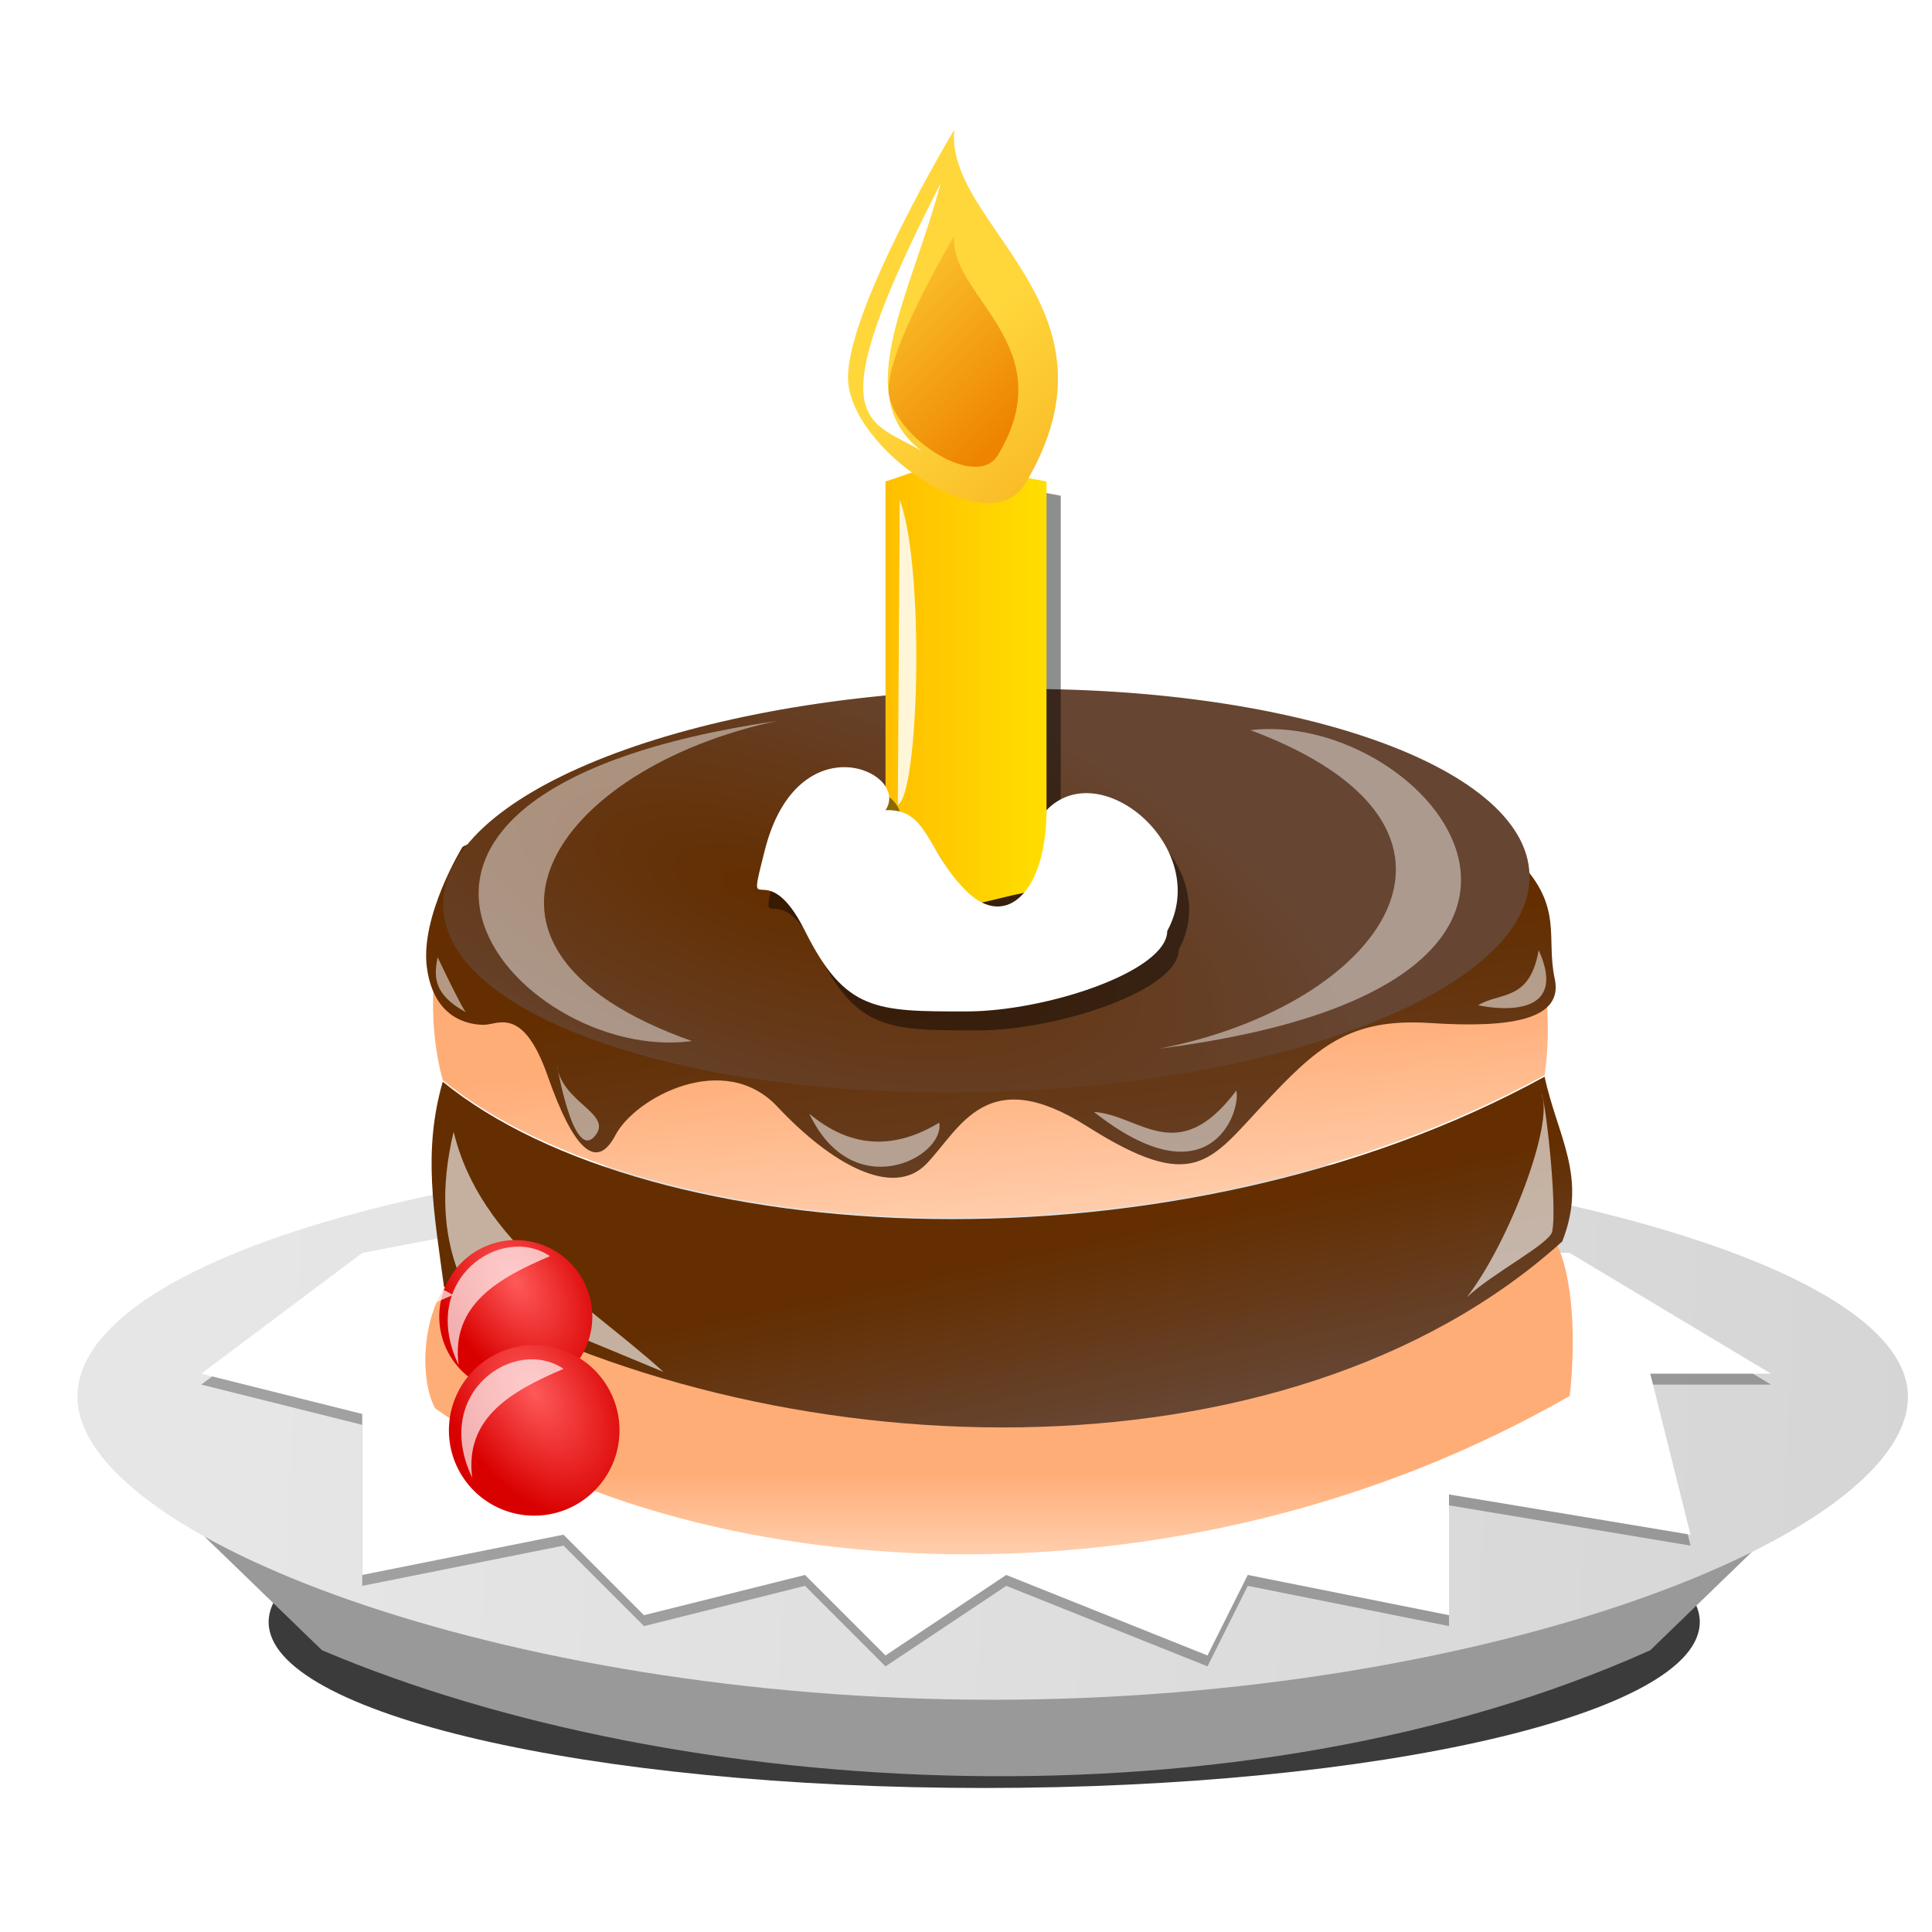 <?xml version="1.0" encoding="UTF-8"?>
<svg width="48" height="48" xmlns="http://www.w3.org/2000/svg" xmlns:xlink="http://www.w3.org/1999/xlink">
 <defs>
  <filter id="t" x="-.653" y="-.358" width="2.306" height="1.716">
   <feGaussianBlur stdDeviation=".204"/>
  </filter>
  <filter id="G" x="-.888" y="-.054" width="2.775" height="1.108">
   <feGaussianBlur stdDeviation=".17"/>
  </filter>
  <filter id="A" x="-.264" y="-.228" width="1.528" height="1.456">
   <feGaussianBlur stdDeviation=".279"/>
  </filter>
  <filter id="F" x="-.199" y="-.058" width="1.398" height="1.115" color-interpolation-filters="sRGB">
   <feGaussianBlur stdDeviation=".181"/>
  </filter>
  <filter id="i">
   <feGaussianBlur stdDeviation=".245"/>
  </filter>
  <filter id="n">
   <feGaussianBlur stdDeviation=".074"/>
  </filter>
  <filter id="p">
   <feGaussianBlur stdDeviation=".18"/>
  </filter>
  <filter id="g" x="-.02" y="-.104" width="1.041" height="1.207">
   <feGaussianBlur stdDeviation=".352"/>
  </filter>
  <filter id="y" x="-.353" y="-.151" width="1.705" height="1.302">
   <feGaussianBlur stdDeviation=".317"/>
  </filter>
  <filter id="r" x="-.14" y="-.127" width="1.28" height="1.255">
   <feGaussianBlur stdDeviation=".317"/>
  </filter>
  <filter id="x" x="-.29" y="-.34" width="1.58" height="1.68">
   <feGaussianBlur stdDeviation=".204"/>
  </filter>
  <filter id="w" x="-.138" y="-.323" width="1.276" height="1.646">
   <feGaussianBlur stdDeviation=".204"/>
  </filter>
  <filter id="v" x="-.152" y="-.372" width="1.303" height="1.745">
   <feGaussianBlur stdDeviation=".204"/>
  </filter>
  <filter id="u" x="-.467" y="-.258" width="1.934" height="1.516">
   <feGaussianBlur stdDeviation=".204"/>
  </filter>
  <filter id="s" x="-.185" y="-.172" width="1.371" height="1.344">
   <feGaussianBlur stdDeviation=".573"/>
  </filter>
  <linearGradient id="l" x1="21.434" x2="22.318" y1="24.445" y2="31.648" gradientUnits="userSpaceOnUse" xlink:href="#c"/>
  <linearGradient id="d">
   <stop stop-color="#ffad77" offset="0"/>
   <stop stop-color="#fca" offset="1"/>
  </linearGradient>
  <linearGradient id="q" x1="23.947" x2="24.875" y1="31.488" y2="35.87" gradientUnits="userSpaceOnUse" xlink:href="#c"/>
  <linearGradient id="k" x1="25" x2="25" y1="2041.2" y2="2043.1" gradientTransform="translate(0 -1000.2)" gradientUnits="userSpaceOnUse" xlink:href="#d"/>
  <linearGradient id="j" x1="22.981" x2="23.319" y1="2030.6" y2="2034.9" gradientTransform="translate(0 -1000.2)" gradientUnits="userSpaceOnUse" xlink:href="#d"/>
  <linearGradient id="h" x1="6" x2="48" y1="1040.4" y2="1042.4" gradientUnits="userSpaceOnUse">
   <stop stop-color="#e6e6e6" offset="0"/>
   <stop stop-color="#d5d5d5" offset="1"/>
  </linearGradient>
  <linearGradient id="o" x1="23" x2="26" y1="1019.4" y2="1019.4" gradientTransform="matrix(1.333 0 0 1.013 -8.667 -11.055)" gradientUnits="userSpaceOnUse">
   <stop stop-color="#ffbf00" offset="0"/>
   <stop stop-color="#ffde00" offset="1"/>
  </linearGradient>
  <linearGradient id="e">
   <stop stop-color="#ff5959" offset="0"/>
   <stop stop-color="#d90000" offset="1"/>
  </linearGradient>
  <linearGradient id="E" x1="23" x2="28" y1="10" y2="15" gradientTransform="translate(-4.495 -43.663)" gradientUnits="userSpaceOnUse" xlink:href="#f"/>
  <linearGradient id="c">
   <stop stop-color="#642e00" offset="0"/>
   <stop stop-color="#664532" offset="1"/>
  </linearGradient>
  <linearGradient id="D" x1="27" x2="36" y1="13" y2="23" gradientTransform="translate(-5.495 -43.663)" gradientUnits="userSpaceOnUse" xlink:href="#f"/>
  <linearGradient id="f">
   <stop stop-color="#ffd73b" offset="0"/>
   <stop stop-color="#ee8400" offset="1"/>
  </linearGradient>
  <radialGradient id="C" cx="5.235" cy="23.22" r="2.535" gradientTransform="matrix(.915 1.381 -.834 .552 20.533 3.32)" gradientUnits="userSpaceOnUse" xlink:href="#e"/>
  <radialGradient id="m" cx="19.814" cy="18.17" r="14" gradientTransform="matrix(1.044 .383 -.156 .424 2.126 4.54)" gradientUnits="userSpaceOnUse" xlink:href="#c"/>
 </defs>
 <path transform="matrix(.86 0 0 1.013 3.143 -.688)" d="m45.451 40.46c0 2.248-9.255 4.071-20.672 4.071s-20.673-1.823-20.673-4.07c0-2.25 9.256-4.072 20.673-4.072s20.672 1.823 20.672 4.071z" fill-opacity=".769" fill-rule="evenodd" filter="url(#g)"/>
 <path d="M4 37.129L8 41c8.885 3.77 22.858 4.558 33 0l4-3.871H4z" fill="#999" overflow="visible"/>
 <path transform="translate(0 -1004.4)" d="m47.402 1039.1c0 3.466-10.512 7.53-22.727 7.53-12.216 0-22.75-4.064-22.75-7.53 0-3.465 9.903-6.275 22.118-6.275s23.359 2.81 23.359 6.275z" fill="url(#h)" fill-rule="evenodd"/>
 <path transform="translate(0 -1004.4)" d="m9 1035.8-4 3 4 1v4l5-1 2 2 4-1 2 2 3-2 5 2 1-2 5 1v-3l6 1-1-4h3l-5-3-26 1-4-1z" fill-opacity=".299" filter="url(#i)" overflow="visible"/>
 <path d="M9 31.129l-4 3 4 1v4l5-1 2 2 4-1 2 2 3-2 5 2 1-2 5 1v-3l6 1-1-4h3l-5-3-27.024-.57-2.976.57z" fill="#fff" overflow="visible"/>
 <path transform="translate(0 -1004.4)" d="M38 1026.081l-27 1c-.282 1.442-.36 2.843 0 4.156 5.164 4.21 18.166 4.927 27.375-.125.25-1.677-.141-3.354-.375-5.031z" fill="url(#j)" overflow="visible"/>
 <path transform="translate(0 -1004.4)" d="M10.813 1039.393c6.249 4.413 18.34 5.342 28.187-.312.141-1.28.116-2.974-.375-3.875-6.883 6.212-19.341 5.538-27.406.938-.77.908-.792 2.548-.406 3.25z" fill="url(#k)" overflow="visible"/>
 <path d="m11.49 21.042s-1.06 1.723-0.883 3.005c0.176 1.281 1.06 1.414 1.414 1.414 0.353 0 0.972-0.486 1.59 1.282 0.62 1.767 1.194 2.386 1.68 1.458s2.696-2.121 4.022-0.707 2.872 2.298 3.712 1.414 1.486-2.506 3.978-0.928c2.651 1.68 3.049 0.884 4.375-0.53 1.326-1.415 2.121-2.166 4.154-2.033 2.033 0.132 3.315-0.089 3.094-1.105-0.221-1.017 0.22-1.768-0.884-2.917-1.105-1.149-25.058-1.193-26.252-0.353z" fill="url(#l)" overflow="visible"/>
 <path transform="rotate(-1.701 96.764 54.542)" d="M39 20c0 2.761-6.044 5-13.5 5S12 22.761 12 20s6.044-5 13.5-5S39 17.239 39 20z" fill="url(#m)" fill-rule="evenodd"/>
 <path transform="translate(0 -1004.4)" d="M22.354 1026.845v-10.129c1.069-.336 1.017-.572 4 0v10.129c-1.73.222-2.044.811-4 0z" fill-opacity=".442" filter="url(#n)" overflow="visible"/>
 <path transform="translate(0 -1004.4)" d="M22 1026.49v-10.128c1.069-.336 1.017-.572 4 0v10.129c-1.73.222-2.044.811-4 0z" fill="url(#o)" overflow="visible"/>
 <path transform="translate(0 -1004.4)" d="m22.283 1025c0.638-0.956-2.185-2.221-3 1-0.49 1.94 0 0 1 2s1.764 2 4 2c2 0 5-1 5-2 1.119-2.043-1.654-4.401-3-3 0 2-1 3-2 2s-0.94-2.045-2-2z" fill-opacity=".455" filter="url(#p)" overflow="visible"/>
 <path d="M22 20.129c.638-.957-2.186-2.222-3 1-.49 1.939 0 0 1 2s1.764 2 4 2c2 0 5-1 5-2 1.119-2.044-1.654-4.402-3-3 0 2-1 3-2 2s-.94-2.046-2-2z" fill="#fff" overflow="visible"/>
 <path d="M38.375 26.75c-9.209 5.052-22.211 4.334-27.375.125-.5 1.738-.22 3.23.031 5.094 8.065 4.6 20.898 5.087 27.782-1.125.637-1.606-.119-2.608-.438-4.094z" fill="url(#q)" overflow="visible"/>
 <path transform="translate(0 -1004.4)" d="M11.27 1032.519c-.325 1.365-.308 2.686.309 3.933l4.905 2.033c-1.987-1.802-4.534-3.184-5.214-5.966z" fill="#fff" fill-opacity=".625" filter="url(#r)" overflow="visible"/>
 <path transform="translate(0 -1004.4)" d="M19.313 1022.31c-5.502 1.168-8.693 5.63-2.121 7.955-4.37.592-10.267-6.138 2.12-7.955z" fill="#fff" fill-opacity=".455" filter="url(#s)" overflow="visible"/>
 <path transform="rotate(181.05 27.27 524.21)" d="M34.87 1022.31c-5.503 1.168-8.694 5.63-2.122 7.955-4.369.592-10.267-6.138 2.121-7.955z" fill="#fff" fill-opacity=".455" filter="url(#s)" overflow="visible"/>
 <path d="M10.872 23.782c-.086.456-.131.913.707 1.37-.004 0-.063-.023-.707-1.37z" fill="#fff" fill-opacity=".518" filter="url(#t)" overflow="visible"/>
 <path d="M13.833 26.433s.398 2.387.928 1.812c.53-.574-.84-.84-.928-1.812z" fill="#fff" fill-opacity=".518" filter="url(#u)" overflow="visible"/>
 <path d="M20.108 27.67c.963.807 2.028.947 3.227.222.15.858-2.142 2.065-3.227-.221z" fill="#fff" fill-opacity=".518" filter="url(#v)" overflow="visible"/>
 <path d="M27.18 27.626c1.139.073 2.078 1.41 3.535-.53.126.504-.646 2.806-3.536.53z" fill="#fff" fill-opacity=".518" filter="url(#w)" overflow="visible"/>
 <path d="M38.228 23.605c-.223 1.29-.961 1.034-1.503 1.37.055.014 2.352.521 1.503-1.37z" fill="#fff" fill-opacity=".518" filter="url(#x)" overflow="visible"/>
 <path transform="translate(0 -1004.4)" d="M38.298 1031.595c.316.695-.788 3.65-1.856 5.038.617-.59 2.059-1.329 2.121-1.635.138-.673-.189-3.423-.265-3.403z" fill="#fff" fill-opacity=".625" filter="url(#y)" overflow="visible"/>
 <path transform="matrix(.75 0 0 .75 8.343 14.327)" d="M8.497 24.512a2.535 2.535 0 11-5.07 0 2.535 2.535 0 015.07 0z" fill="url(#C)" fill-rule="evenodd"/>
 <path transform="translate(0 -1004.4)" d="M11.394 1038.313c-.193-1.495.984-2.158 2.27-2.704-1.208-.818-3.284.58-2.27 2.704z" fill="#fff" fill-opacity=".69" filter="url(#A)" overflow="visible"/>
 <path transform="matrix(.787 0 0 .787 5.78 14.52)" d="M8.497 24.512a2.535 2.535 0 11-5.07 0 2.535 2.535 0 015.07 0z" fill="url(#C)" fill-rule="evenodd"/>
 <path transform="matrix(.836 0 0 .836 8.288 15.045)" d="M8.497 24.512a2.535 2.535 0 11-5.07 0 2.535 2.535 0 015.07 0z" fill="url(#C)" fill-rule="evenodd"/>
 <g>
  <path transform="matrix(.88 0 0 .88 3.904 36.365)" d="m22.505-37.663s-3 5-3 7 3.971 4.715 5 3c3-5-2.265-7.268-2-10z" fill="url(#D)" overflow="visible"/>
  <path transform="matrix(.88 0 0 .88 3.904 36.365)" d="m22.505-34.663s-1.854 3.091-1.854 4.327c0 1.237 2.455 2.915 3.09 1.855 1.855-3.091-1.4-4.493-1.236-6.182z" fill="url(#E)" overflow="visible"/>
  <path transform="matrix(.88 0 0 .88 3.904 36.365)" d="M22.122-36.154c-.831 3.141-2.587 6.017-.536 7.562-1.584-.924-2.962-.716.536-7.562z" fill="#fff" filter="url(#F)" overflow="visible"/>
 </g>
 <path transform="translate(0 -1004.4)" d="M8.98 1039.278c-.193-1.494.984-2.157 2.27-2.704-1.208-.817-3.284.581-2.27 2.704zM11.732 1041.113c-.193-1.495.984-2.157 2.27-2.704-1.208-.818-3.284.58-2.27 2.704z" fill="#fff" fill-opacity=".69" filter="url(#A)" overflow="visible"/>
 <path d="M22.354 12.417l-.048 7.58c.525-.262.676-5.89.048-7.58z" fill="#fff" fill-opacity=".855" filter="url(#G)" overflow="visible"/>
</svg>
